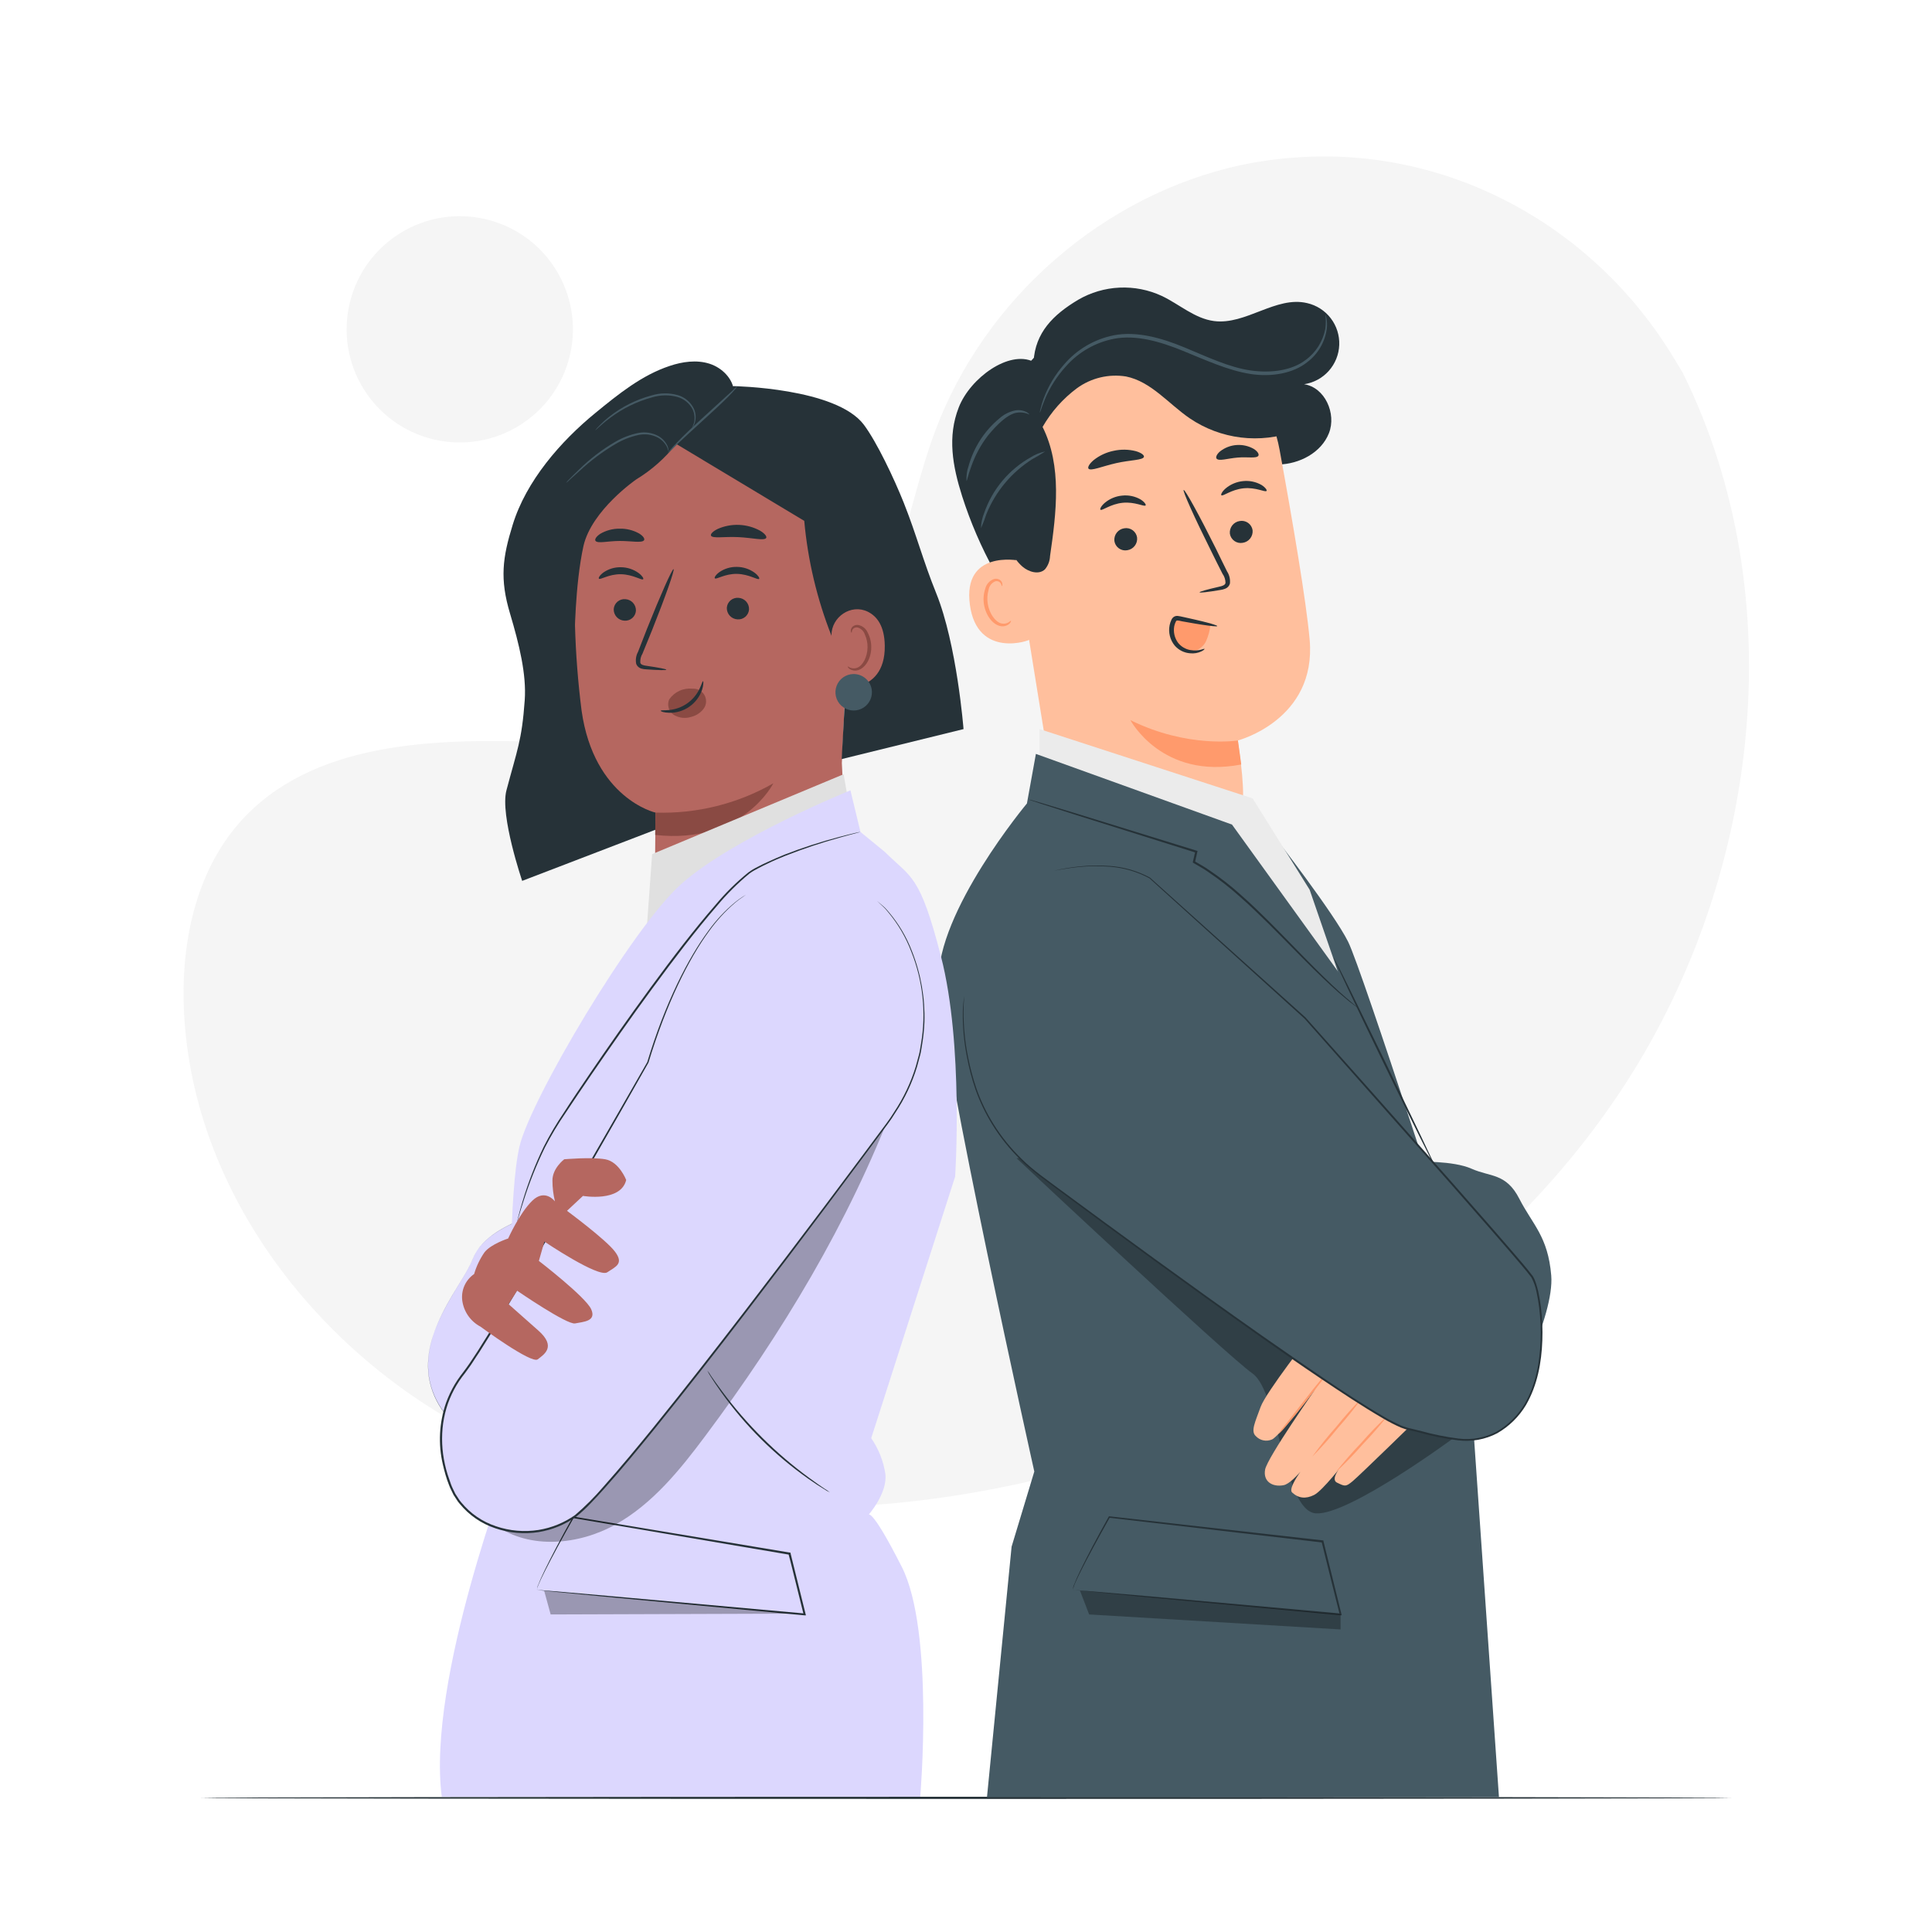 <svg width="500" height="500" viewBox="0 0 500 500" fill="none" xmlns="http://www.w3.org/2000/svg">
<path d="M435.46 96.4L433.03 92.4C412.51 58.59 375.42 38.21 336.31 40.69C331.268 40.991 326.255 41.659 321.31 42.69C285.75 50.3 254.81 77.19 241.99 111.63C234.45 131.88 232.34 155.2 217.99 171.28C199.43 192.24 167.81 192.9 140 192C112.19 191.1 80.55 191.87 62 212.88C50.39 226.03 46.7 244.74 47.64 262.35C50.11 309 82.64 350.7 123.95 371.43C165.26 392.16 214 394 259.2 384.93C322.57 372.15 382.83 337.07 419.05 282.93C455.27 228.79 464.45 154.88 435.46 96.4Z" fill="#F5F5F5"/>
<path d="M147.466 92.04C151.227 76.313 141.527 60.514 125.799 56.753C110.072 52.992 94.273 62.692 90.512 78.42C86.751 94.147 96.451 109.946 112.179 113.707C127.906 117.468 143.705 107.768 147.466 92.04Z" fill="#F5F5F5"/>
<path d="M448.06 465.3C448.06 465.45 359.38 465.56 250.06 465.56C140.74 465.56 51.99 465.45 51.99 465.3C51.99 465.15 140.6 465 250 465C359.4 465 448.06 465.16 448.06 465.3Z" fill="#263238"/>
<path d="M267.49 93.59C267.92 86.08 272.54 81.46 279.02 77.59C282.283 75.691 285.956 74.609 289.727 74.435C293.499 74.261 297.256 75 300.68 76.59C305.23 78.75 309.21 82.45 314.2 83.09C322.42 84.15 330.2 76.53 338.27 78.44C340.702 78.99 342.866 80.373 344.386 82.349C345.907 84.326 346.688 86.772 346.596 89.264C346.503 91.756 345.542 94.137 343.879 95.995C342.217 97.854 339.956 99.072 337.49 99.44C342.87 100.23 345.92 107.03 343.93 112.1C341.94 117.17 336.29 120.1 330.85 120.22C325.41 120.34 320.18 118.11 315.48 115.38C310.78 112.65 306.38 109.38 301.48 107.02C296.58 104.66 290.93 103.3 285.67 104.7C278.56 106.59 273.51 113.31 271.67 120.44C269.83 127.57 270.61 135.1 271.72 142.38C272.83 149.66 274.23 157 273.53 164.38C273.555 164.811 273.478 165.241 273.304 165.636C273.13 166.03 272.865 166.378 272.53 166.65C271.44 167.25 270.19 166.22 269.38 165.26C260.24 154.433 253.316 141.916 249 128.42C246.52 120.61 245.15 113.02 248.13 105.42C251.11 97.82 261.13 90.52 267.48 93.62" fill="#263238"/>
<path d="M260.56 129.91L272.56 204.15C274.81 218.01 283.82 231.4 305.56 226.85C324.13 221.48 322.75 208.12 320.33 191.64C320.33 191.64 340.77 186.32 338.94 165.54C338.05 155.54 334.55 134.96 331.16 116.42C329.402 106.815 324.093 98.225 316.288 92.358C308.483 86.491 298.755 83.779 289.04 84.76L287.04 84.96C265.61 88.39 256.54 108.54 260.56 129.91Z" fill="#FFBF9D"/>
<path d="M320.38 191.64C320.38 191.64 307.38 193.72 292.55 186.37C292.55 186.37 300.7 201.81 321.23 197.85L320.38 191.64Z" fill="#FF9A6C"/>
<path d="M324.17 137.21C324.247 137.98 324.024 138.75 323.547 139.36C323.07 139.969 322.376 140.37 321.61 140.48C321.236 140.549 320.853 140.542 320.482 140.46C320.111 140.377 319.761 140.222 319.451 140.002C319.142 139.782 318.879 139.502 318.68 139.178C318.48 138.855 318.348 138.495 318.29 138.12C318.21 137.35 318.43 136.578 318.905 135.967C319.38 135.356 320.074 134.952 320.84 134.84C321.215 134.771 321.6 134.779 321.972 134.861C322.344 134.944 322.695 135.101 323.006 135.321C323.316 135.542 323.579 135.823 323.779 136.148C323.979 136.472 324.112 136.833 324.17 137.21Z" fill="#263238"/>
<path d="M327.78 127.05C327.45 127.47 325.03 126.05 321.84 126.37C318.65 126.69 316.48 128.53 316.09 128.17C315.91 128.02 316.21 127.28 317.15 126.44C318.436 125.345 320.028 124.671 321.71 124.51C323.365 124.334 325.034 124.684 326.48 125.51C327.54 126.19 327.94 126.86 327.78 127.05Z" fill="#263238"/>
<path d="M294.28 139.12C294.36 139.89 294.14 140.662 293.665 141.273C293.189 141.884 292.496 142.288 291.73 142.4C291.353 142.468 290.966 142.46 290.592 142.376C290.218 142.291 289.866 142.132 289.555 141.908C289.244 141.684 288.981 141.399 288.783 141.072C288.585 140.744 288.454 140.379 288.4 140C288.32 139.228 288.542 138.456 289.019 137.844C289.496 137.233 290.192 136.83 290.96 136.72C291.336 136.653 291.722 136.663 292.095 136.748C292.467 136.833 292.819 136.992 293.129 137.216C293.438 137.44 293.7 137.724 293.898 138.051C294.095 138.378 294.225 138.742 294.28 139.12Z" fill="#263238"/>
<path d="M296.48 130.8C296.15 131.22 293.74 129.8 290.55 130.12C287.36 130.44 285.18 132.28 284.8 131.92C284.61 131.76 284.91 131.03 285.86 130.18C287.145 129.084 288.738 128.413 290.42 128.26C292.076 128.081 293.746 128.431 295.19 129.26C296.24 129.94 296.64 130.61 296.48 130.8Z" fill="#263238"/>
<path d="M310.44 153.29C310.44 153.11 312.35 152.57 315.52 151.84C316.33 151.67 317.08 151.43 317.16 150.84C317.151 149.992 316.878 149.167 316.38 148.48C315.413 146.593 314.413 144.593 313.38 142.48C309.14 133.99 305.99 126.97 306.33 126.8C306.67 126.63 310.39 133.38 314.62 141.88C315.62 143.97 316.62 145.97 317.56 147.88C318.167 148.815 318.429 149.933 318.3 151.04C318.214 151.34 318.059 151.616 317.847 151.845C317.635 152.074 317.372 152.25 317.08 152.36C316.643 152.531 316.186 152.645 315.72 152.7C312.47 153.25 310.47 153.47 310.44 153.29Z" fill="#263238"/>
<path d="M296.05 118.22C295.82 119.11 292.59 119.02 288.9 119.85C285.21 120.68 282.28 122 281.7 121.28C281.44 120.93 281.89 120.06 283.02 119.09C284.536 117.881 286.319 117.051 288.22 116.67C290.11 116.249 292.074 116.28 293.95 116.76C295.38 117.18 296.14 117.79 296.05 118.22Z" fill="#263238"/>
<path d="M325.67 117.94C325.19 118.72 322.91 118.19 320.27 118.42C317.63 118.65 315.44 119.42 314.85 118.69C314.58 118.34 314.85 117.58 315.77 116.8C317.001 115.846 318.488 115.278 320.042 115.17C321.597 115.061 323.148 115.416 324.5 116.19C325.5 116.84 325.89 117.56 325.67 117.94Z" fill="#263238"/>
<path d="M263.8 145.11C263.43 144.99 249.12 142.32 251 156.47C252.88 170.62 266.69 165.81 266.66 165.4C266.63 164.99 263.8 145.11 263.8 145.11Z" fill="#FFBF9D"/>
<path d="M261.63 160.62C261.56 160.62 261.4 160.82 261.01 161.07C260.46 161.398 259.803 161.499 259.18 161.35C257.61 161 256.03 158.79 255.63 156.25C255.432 155.042 255.507 153.805 255.85 152.63C255.921 152.171 256.105 151.736 256.384 151.365C256.663 150.993 257.029 150.696 257.45 150.5C257.725 150.382 258.034 150.368 258.319 150.46C258.603 150.552 258.845 150.744 259 151C259.25 151.37 259.19 151.66 259.27 151.68C259.35 151.7 259.54 151.4 259.35 150.83C259.227 150.491 258.99 150.204 258.68 150.02C258.252 149.777 257.745 149.712 257.27 149.84C256.705 150.032 256.198 150.365 255.797 150.808C255.396 151.251 255.115 151.788 254.98 152.37C254.544 153.677 254.43 155.07 254.65 156.43C255.12 159.27 256.94 161.74 259.06 162.06C259.455 162.12 259.858 162.091 260.241 161.975C260.623 161.859 260.975 161.659 261.27 161.39C261.65 161 261.68 160.63 261.63 160.62Z" fill="#FF9A6C"/>
<path d="M329.52 97.06C327.26 93.17 323.64 90.24 319.79 87.9C311.483 82.734 301.758 80.32 292 81C282.215 81.763 273.109 86.294 266.6 93.64C261.626 99.671 258.528 107.028 257.69 114.8C256.885 122.535 257.626 130.354 259.87 137.8C260.8 141.08 262.06 144.45 264.65 146.67C266.27 148.05 268.88 148.81 270.43 147.35C271.239 146.382 271.704 145.171 271.75 143.91C273.38 132.68 274.89 120.64 269.82 110.49C272.061 106.585 275.08 103.181 278.69 100.49C280.503 99.165 282.561 98.213 284.744 97.687C286.927 97.162 289.193 97.075 291.41 97.43C297.93 98.75 302.41 104.51 307.93 108.28C311.88 110.953 316.41 112.648 321.144 113.225C325.879 113.802 330.683 113.245 335.16 111.6L329.52 97.06Z" fill="#263238"/>
<path d="M313.24 161.91C313.079 163.255 312.722 164.569 312.18 165.81C311.909 166.43 311.508 166.985 311.005 167.437C310.501 167.889 309.906 168.228 309.26 168.43C308.555 168.583 307.822 168.555 307.131 168.346C306.44 168.138 305.813 167.757 305.31 167.24C304.305 166.191 303.661 164.85 303.47 163.41C303.26 162.12 303.53 160.48 304.76 160.07C305.288 159.935 305.842 159.935 306.37 160.07L313.59 161.37" fill="#FF9A6C"/>
<path d="M311.73 167.94C311.66 167.74 310.32 168.63 308.09 168.24C306.832 168.031 305.696 167.365 304.9 166.37C304.441 165.755 304.116 165.052 303.944 164.305C303.772 163.558 303.757 162.783 303.9 162.03C303.978 161.645 304.106 161.272 304.28 160.92C304.48 160.59 304.44 160.61 304.73 160.59C305.02 160.57 305.5 160.72 305.88 160.79L307.07 161C308.61 161.28 310.01 161.51 311.18 161.69C313.53 162.05 315 162.19 315.03 162.03C315.06 161.87 313.66 161.43 311.35 160.85C310.2 160.57 308.82 160.24 307.29 159.91L306.11 159.65C305.675 159.543 305.234 159.46 304.79 159.4C304.439 159.366 304.087 159.451 303.79 159.64C303.526 159.825 303.315 160.077 303.18 160.37C302.961 160.821 302.799 161.298 302.7 161.79C302.513 162.712 302.533 163.664 302.76 164.578C302.986 165.491 303.413 166.342 304.01 167.07C304.511 167.651 305.123 168.127 305.81 168.47C306.496 168.814 307.244 169.017 308.01 169.07C309.003 169.179 310.007 169.009 310.91 168.58C311.51 168.29 311.77 168 311.73 167.94Z" fill="#263238"/>
<path d="M343 81.37C343.134 81.67 343.228 81.986 343.28 82.31C343.453 83.227 343.483 84.164 343.37 85.09C343.137 86.807 342.563 88.461 341.682 89.953C340.801 91.445 339.631 92.747 338.24 93.78C334.76 96.55 329.24 97.66 323.59 96.78C317.94 95.9 312.1 93.23 306.1 90.78C300.1 88.33 294 86.63 288.43 87.65C283.54 88.579 279.101 91.117 275.82 94.86C273.559 97.349 271.737 100.202 270.43 103.3C269.52 105.51 269.21 106.8 269.11 106.78C269.132 106.441 269.192 106.105 269.29 105.78C269.508 104.883 269.775 103.998 270.09 103.13C271.295 99.922 273.071 96.957 275.33 94.38C278.66 90.45 283.226 87.767 288.28 86.77C294.05 85.66 300.43 87.38 306.46 89.88C312.49 92.38 318.16 95.1 323.72 95.88C329.28 96.66 334.5 95.75 337.86 93.19C340.552 91.234 342.391 88.321 343 85.05C343.156 83.828 343.156 82.592 343 81.37Z" fill="#455A64"/>
<path d="M250.13 124.47C250.052 123.143 250.239 121.814 250.68 120.56C252.024 115.735 254.817 111.438 258.68 108.25C259.788 107.272 261.121 106.585 262.56 106.25C263.57 106.033 264.624 106.152 265.56 106.59C266.19 106.91 266.43 107.24 266.39 107.28C265.254 106.734 263.965 106.597 262.74 106.89C260.52 107.46 258.02 109.89 255.74 112.65C253.838 115.104 252.351 117.854 251.34 120.79C250.51 123 250.28 124.49 250.13 124.47Z" fill="#455A64"/>
<path d="M253.88 136.71C253.907 135.375 254.178 134.057 254.68 132.82C256.796 126.659 261.112 121.495 266.8 118.32C267.93 117.607 269.18 117.105 270.49 116.84C269.407 117.562 268.289 118.23 267.14 118.84C261.812 122.216 257.67 127.169 255.29 133.01C254.884 134.267 254.414 135.502 253.88 136.71Z" fill="#455A64"/>
<path d="M330.08 216.82C330.08 216.82 345.25 236.39 348.9 243.74C352.55 251.09 378.71 332.3 378.71 332.3L367.36 337.07L330.08 216.82Z" fill="#455A64"/>
<path d="M269.05 198.5V188.69L324.17 206.62L338.93 230.25L350.31 263.26L318.41 215.31L269.05 198.5Z" fill="#EBEBEB"/>
<path d="M265.77 207.93C265.77 207.93 242.39 235.93 242.89 254.09C243.39 272 267.68 380.83 267.68 380.83L261.8 400.28L255.43 465.1H387.93L378.71 332.3C377.24 332.22 349.71 256.19 349.71 256.19L318.84 213.4L268.09 195.11L265.77 207.93Z" fill="#455A64"/>
<path d="M366.74 300.67C366.74 300.67 376.01 300.31 380.85 302.47C385.69 304.63 389.78 303.55 393.2 310.24C396.62 316.93 400.62 319.96 401.46 330.11C402.3 340.26 391.34 363.78 384.1 367.11C376.86 370.44 366.74 300.67 366.74 300.67Z" fill="#455A64"/>
<g opacity="0.3">
<path d="M263.09 299.75C263.09 299.75 317.26 350.6 324.15 355.46C331.04 360.32 332.06 391.07 340.55 391.66C349.04 392.25 376.55 371.9 376.55 371.9L295.06 295.13L263.09 299.75Z" fill="black"/>
</g>
<path d="M339.37 345.28C339.37 345.28 327.59 360.35 326.24 364.13C324.89 367.91 323.58 370.42 325.02 371.68C325.537 372.23 326.21 372.608 326.948 372.764C327.687 372.919 328.455 372.845 329.15 372.55C331.07 371.81 340.54 359.32 340.54 359.32C340.54 359.32 327.98 377.23 327.41 380.32C326.84 383.41 329.3 384.91 332.18 384.37C335.06 383.83 340.54 375.74 340.54 375.74C340.54 375.74 332.77 384.74 334.41 386.26C336.05 387.78 337.94 387.97 340.1 386.89C342.26 385.81 347.74 378.71 347.74 378.71C347.74 378.71 343.96 382.71 346.03 383.71C348.1 384.71 348.28 384.81 350.08 383.32C351.88 381.83 367.76 366.32 367.76 366.32L357.76 359.46L339.37 345.28Z" fill="#FFBF9D"/>
<path d="M344.2 354.49C343.65 355.374 343.034 356.216 342.36 357.01L337.76 363.01C335.96 365.34 334.27 367.41 332.99 368.87C332.346 369.692 331.623 370.45 330.83 371.13C331.393 370.251 332.021 369.415 332.71 368.63L337.35 362.69C339.15 360.36 340.82 358.27 342.07 356.79C342.705 355.957 343.418 355.187 344.2 354.49Z" fill="#FF9A6C"/>
<path d="M352.55 361.71C350.591 364.422 348.495 367.032 346.27 369.53C344.172 372.135 341.942 374.632 339.59 377.01C341.545 374.295 343.641 371.685 345.87 369.19C347.968 366.585 350.198 364.088 352.55 361.71Z" fill="#FF9A6C"/>
<path d="M359.24 366.24C357.179 368.875 354.982 371.402 352.66 373.81C350.455 376.338 348.118 378.748 345.66 381.03C347.724 378.397 349.92 375.87 352.24 373.46C354.442 370.929 356.778 368.519 359.24 366.24Z" fill="#FF9A6C"/>
<path d="M272.94 225.34C280.55 223.73 290.21 223.06 297.57 227.23L337.76 263.49C337.76 263.49 394.41 327.04 396.63 330.58C398.85 334.12 401.84 355.04 393.26 365.7C384.68 376.36 375 372.26 364 369.75C355.29 367.75 294.38 323 269.34 304.41C260.639 298.004 254.364 288.839 251.54 278.41C249.63 271.701 248.952 264.701 249.54 257.75" fill="#455A64"/>
<path d="M249.55 257.8C249.55 257.8 249.55 258.16 249.48 258.85C249.41 259.54 249.38 260.56 249.36 261.91C249.36 265.843 249.755 269.766 250.54 273.62C251.083 276.404 251.818 279.147 252.74 281.83C253.867 285.014 255.339 288.066 257.13 290.93C259.182 294.212 261.623 297.234 264.4 299.93C267.31 302.85 270.93 305.31 274.6 308.05C289.36 318.92 306.95 331.83 326.76 345.78C331.76 349.26 336.82 352.78 342.07 356.34C347.32 359.9 352.72 363.48 358.41 366.78C359.831 367.601 361.297 368.342 362.8 369C363.558 369.313 364.345 369.551 365.15 369.71L367.59 370.3C370.832 371.212 374.138 371.881 377.48 372.3C380.856 372.719 384.279 372.094 387.29 370.51C390.28 368.793 392.779 366.338 394.55 363.38C397.44 358.38 398.5 352.58 398.69 346.95C398.802 344.135 398.689 341.316 398.35 338.52C398.18 337.14 397.95 335.76 397.66 334.41C397.41 333.071 396.955 331.779 396.31 330.58C394.67 328.42 392.81 326.34 391.06 324.26L385.74 318.12L375.29 306.2L337.61 263.62L297.47 227.3C294.29 225.584 290.783 224.562 287.18 224.3C284.556 224.087 281.919 224.11 279.3 224.37C277.19 224.58 275.59 224.85 274.52 225.03L273.32 225.25C273.05 225.3 272.91 225.31 272.91 225.31C272.91 225.31 273.45 225.18 274.51 224.96C275.57 224.74 277.17 224.47 279.29 224.24C281.917 223.956 284.565 223.913 287.2 224.11C290.84 224.363 294.384 225.386 297.6 227.11L337.85 263.3C349.13 275.93 361.85 290.25 375.6 305.82L386.06 317.74L391.38 323.88C393.16 325.97 394.97 328 396.68 330.25C396.879 330.567 397.05 330.902 397.19 331.25C397.33 331.58 397.43 331.91 397.55 332.25C397.78 332.92 397.93 333.6 398.1 334.25C398.4 335.62 398.63 337.01 398.8 338.41C399.142 341.233 399.259 344.079 399.15 346.92C398.95 352.6 397.89 358.48 394.93 363.6C393.117 366.64 390.551 369.161 387.48 370.92C384.378 372.545 380.855 373.187 377.38 372.76C374.001 372.348 370.658 371.679 367.38 370.76L364.94 370.17C364.112 370.003 363.302 369.759 362.52 369.44C360.994 368.766 359.508 368.005 358.07 367.16C352.35 363.84 346.97 360.23 341.71 356.7C336.45 353.17 331.35 349.6 326.4 346.11C306.59 332.11 289.02 319.2 274.29 308.29C270.64 305.54 267.01 303.06 264.08 300.11C261.29 297.379 258.842 294.32 256.79 291C255.006 288.114 253.54 285.043 252.42 281.84C251.504 279.141 250.779 276.381 250.25 273.58C249.483 269.711 249.121 265.774 249.17 261.83C249.214 260.48 249.341 259.134 249.55 257.8Z" fill="#263238"/>
<path d="M351.45 260.85L351.22 260.71L350.58 260.23C350.04 259.8 349.18 259.23 348.18 258.34C346.11 256.66 343.28 254.05 339.89 250.72C336.5 247.39 332.58 243.3 328.12 238.88C325.88 236.69 323.53 234.38 320.96 232.14C318.35 229.783 315.576 227.615 312.66 225.65C311.44 224.77 310.12 224.1 308.89 223.35L308.71 223.24V223.06C308.92 222.15 309.13 221.25 309.33 220.37L309.5 220.67L278.76 211L269.65 208.08L267.21 207.27L266.57 207.05L266.36 206.96C266.36 206.96 266.44 206.96 266.59 206.96L267.23 207.14L269.71 207.86L278.87 210.64L309.7 220.16L309.92 220.23L309.87 220.46C309.67 221.34 309.47 222.24 309.26 223.15L309.13 222.87C310.38 223.63 311.72 224.31 312.94 225.19C315.878 227.164 318.669 229.35 321.29 231.73C323.87 233.99 326.22 236.31 328.46 238.52C332.9 242.97 336.79 247.07 340.15 250.43C343.51 253.79 346.29 256.43 348.31 258.16C349.31 259.06 350.12 259.67 350.65 260.16L351.26 260.67C351.329 260.723 351.393 260.784 351.45 260.85Z" fill="#263238"/>
<path d="M371.34 301.79C370.917 301.133 370.539 300.448 370.21 299.74L367.32 294C364.9 289.13 361.6 282.4 357.98 274.94C354.36 267.48 351.12 260.71 348.8 255.8C347.68 253.38 346.75 251.41 346.08 249.97C345.79 249.32 345.55 248.79 345.37 248.37C345.273 248.19 345.199 247.998 345.15 247.8C345.276 247.963 345.38 248.141 345.46 248.33C345.67 248.73 345.94 249.25 346.26 249.88C346.97 251.3 347.95 253.25 349.13 255.64C351.55 260.57 354.83 267.29 358.45 274.71L367.65 293.84L370.4 299.65C370.749 300.347 371.063 301.061 371.34 301.79Z" fill="#263238"/>
<path d="M277.71 411.49H278.07L279.07 411.56L283.07 411.88L297.69 413.14L347 417.57L346.72 417.88L343.51 405C343.01 403 342.51 401 342.03 399L342.26 399.2L287.06 392.79L287.23 392.7C283.99 398.45 281.49 403.08 279.86 406.31C279.05 407.92 278.46 409.18 278.1 410.05C277.963 410.375 277.849 410.709 277.76 411.05C277.725 411.163 277.708 411.281 277.71 411.4C277.676 410.918 277.78 410.435 278.01 410.01C278.34 409.12 278.91 407.84 279.7 406.21C281.28 402.96 283.7 398.3 286.93 392.52L286.99 392.42H287.1L342.32 398.65H342.5V398.83L343.98 404.83C345.06 409.23 346.13 413.54 347.15 417.67L347.24 418.02H346.88L297.47 413.4L282.9 411.99L279 411.59L278 411.48C277.904 411.497 277.807 411.501 277.71 411.49Z" fill="#263238"/>
<g opacity="0.3">
<path d="M279.5 411.66L281.87 417.82L346.94 421.7V417.82L279.5 411.66Z" fill="black"/>
</g>
<path d="M190 101.56C189.8 98.08 186.91 95.17 183.59 94.12C180.27 93.07 176.59 93.6 173.32 94.7C166.11 97.09 160.05 101.99 154.17 106.8C145.04 114.25 136.17 124.49 132.69 135.8C130.06 144.28 129.3 149.8 132 158.8C134.38 166.8 136.27 174.51 135.8 181.19C135.05 191.74 133.8 194.19 131.06 204.57C129.37 211.04 135.14 227.97 135.14 227.97L171.63 213.97C184.63 207.85 212.69 196.43 212.69 196.43L190 101.56Z" fill="#263238"/>
<path d="M169.51 225.29C169.57 216.41 169.66 210.23 169.65 210.29C169.64 210.35 153.72 206.61 150.51 183.89C148.643 169.18 148.234 154.321 149.29 139.53C150.38 125.95 159.68 109.42 173.2 111.08L215.32 122.5C219.43 123.01 220.8 126.5 220.65 130.65L220.96 132.59L217.87 197.47L219.2 225.06C218.66 237.39 206.47 248.6 194.14 249.16C190.93 249.312 187.722 248.805 184.715 247.669C181.709 246.533 178.967 244.793 176.659 242.556C174.351 240.319 172.525 237.633 171.296 234.663C170.066 231.694 169.459 228.504 169.51 225.29Z" fill="#B56760"/>
<path d="M158.83 157.63C158.805 158.39 159.079 159.13 159.593 159.691C160.107 160.251 160.821 160.589 161.58 160.63C161.946 160.66 162.315 160.617 162.664 160.504C163.014 160.391 163.337 160.209 163.616 159.971C163.895 159.732 164.124 159.44 164.289 159.112C164.455 158.784 164.554 158.426 164.58 158.06C164.605 157.3 164.331 156.56 163.817 155.999C163.303 155.439 162.59 155.101 161.83 155.06C161.464 155.03 161.096 155.073 160.746 155.186C160.397 155.299 160.073 155.48 159.794 155.719C159.515 155.958 159.286 156.25 159.121 156.578C158.956 156.906 158.857 157.264 158.83 157.63Z" fill="#263238"/>
<path d="M155 149.76C155.35 150.14 157.58 148.55 160.71 148.61C163.84 148.67 166.1 150.28 166.45 149.9C166.62 149.73 166.26 149.04 165.27 148.3C163.936 147.336 162.335 146.812 160.69 146.8C159.062 146.761 157.464 147.245 156.13 148.18C155.17 148.9 154.83 149.58 155 149.76Z" fill="#263238"/>
<path d="M188.1 157.29C188.076 158.05 188.35 158.79 188.864 159.351C189.378 159.911 190.091 160.249 190.85 160.29C191.216 160.32 191.585 160.277 191.934 160.164C192.284 160.051 192.607 159.869 192.886 159.631C193.165 159.392 193.394 159.1 193.559 158.772C193.725 158.444 193.824 158.086 193.85 157.72C193.88 156.96 193.609 156.219 193.096 155.657C192.583 155.096 191.87 154.759 191.11 154.72C190.743 154.687 190.373 154.728 190.022 154.84C189.671 154.952 189.345 155.133 189.065 155.372C188.785 155.612 188.555 155.905 188.389 156.234C188.224 156.563 188.125 156.922 188.1 157.29Z" fill="#263238"/>
<path d="M185 149.67C185.36 150.05 187.59 148.46 190.72 148.52C193.85 148.58 196.11 150.19 196.46 149.81C196.63 149.64 196.27 148.95 195.28 148.21C193.946 147.246 192.345 146.722 190.7 146.71C189.072 146.676 187.476 147.159 186.14 148.09C185.17 148.81 184.83 149.49 185 149.67Z" fill="#263238"/>
<path d="M172.45 173.32C172.45 173.15 170.53 172.78 167.38 172.32C166.59 172.22 165.83 172.05 165.71 171.5C165.653 170.677 165.852 169.856 166.28 169.15L168.75 163.1C172.18 154.5 174.67 147.42 174.32 147.29C173.97 147.16 170.92 154.02 167.49 162.62C166.66 164.74 165.87 166.76 165.12 168.7C164.599 169.651 164.432 170.757 164.65 171.82C164.759 172.105 164.932 172.362 165.156 172.57C165.38 172.778 165.648 172.932 165.94 173.02C166.383 173.145 166.84 173.216 167.3 173.23C170.47 173.45 172.43 173.5 172.45 173.32Z" fill="#263238"/>
<path d="M169.65 210.3C180.319 210.643 190.874 208.019 200.14 202.72C200.14 202.72 192.21 218.59 169.56 216.08L169.65 210.3Z" fill="#8A4A43"/>
<path d="M184 138.61C184.37 139.44 187.45 138.82 191.15 139.01C194.85 139.2 197.87 140.01 198.3 139.2C198.49 138.82 197.92 138.06 196.67 137.32C195.008 136.424 193.164 135.918 191.277 135.84C189.39 135.762 187.51 136.114 185.78 136.87C184.47 137.5 183.84 138.21 184 138.61Z" fill="#263238"/>
<path d="M154.13 140C154.77 140.72 157.33 140 160.39 140C163.45 140 166.05 140.57 166.66 139.84C166.93 139.48 166.53 138.76 165.41 138.07C163.86 137.204 162.105 136.773 160.33 136.82C158.573 136.807 156.845 137.27 155.33 138.16C154.22 138.91 153.85 139.64 154.13 140Z" fill="#263238"/>
<path d="M173.19 181C173.857 180.035 174.772 179.269 175.839 178.781C176.906 178.293 178.084 178.103 179.25 178.23H179.47C180.104 178.229 180.724 178.413 181.255 178.76C181.786 179.106 182.204 179.6 182.459 180.18C182.714 180.761 182.793 181.403 182.689 182.028C182.584 182.653 182.3 183.234 181.87 183.7C181.086 184.608 180.037 185.248 178.87 185.53C178.135 185.767 177.359 185.845 176.591 185.759C175.824 185.673 175.084 185.424 174.42 185.03C173.768 184.615 173.286 183.981 173.061 183.242C172.835 182.503 172.881 181.708 173.19 181Z" fill="#8A4A43"/>
<path d="M181.94 176.29C181.79 176.29 181.6 177.08 181.02 178.29C180.295 179.803 179.19 181.102 177.812 182.059C176.434 183.016 174.831 183.599 173.16 183.75C171.87 183.89 171.04 183.75 171.01 183.94C170.98 184.13 171.78 184.42 173.19 184.47C175.048 184.509 176.871 183.958 178.397 182.896C179.922 181.834 181.072 180.316 181.68 178.56C182.13 177.19 182.06 176.3 181.94 176.29Z" fill="#263238"/>
<path d="M148.71 165.71L144.02 146.71C139.8 140.89 143.09 131.39 146.08 124.86C149.07 118.33 154.77 113.32 161.08 109.94C167.39 106.56 174.43 104.65 181.41 102.94C178.528 111.757 172.586 119.252 164.66 124.07C164.66 124.07 153.13 132 151 141.3C148.76 151.49 148.71 165.71 148.71 165.71Z" fill="#263238"/>
<path d="M175.07 114.93L208.14 134.8C209.061 144.999 211.435 155.013 215.19 164.54C221.29 159.32 225.06 169.38 226.89 161.65C226.99 161.24 225.21 177.86 218.82 178.38L217.82 196.45L249.36 188.69C249.36 188.69 247.66 166.79 242.28 153.5C238.93 145.24 237.16 138.31 233.86 130.03C231.35 123.76 226.91 114.39 223.57 109.93C216.41 100.36 189.88 99.93 189.88 99.93C178.19 102.69 186.06 101.38 176.21 108.27L172.85 117.27" fill="#263238"/>
<path d="M215.18 164.41C215.18 159.64 220.27 156.17 224.61 158.32C226.99 159.51 228.91 162.04 228.98 167.11C229.16 180.63 215.3 178.04 215.27 177.65C215.24 177.26 215.21 170 215.18 164.41Z" fill="#B56760"/>
<path d="M219.4 172.47C219.46 172.47 219.65 172.63 220.05 172.81C220.629 173.034 221.271 173.034 221.85 172.81C223.3 172.26 224.49 169.98 224.52 167.54C224.539 166.381 224.296 165.232 223.81 164.18C223.669 163.759 223.43 163.377 223.112 163.068C222.793 162.758 222.405 162.529 221.98 162.4C221.704 162.331 221.412 162.36 221.155 162.483C220.898 162.605 220.691 162.812 220.57 163.07C220.39 163.45 220.48 163.71 220.41 163.74C220.34 163.77 220.11 163.52 220.21 162.96C220.287 162.622 220.473 162.32 220.74 162.1C221.117 161.813 221.59 161.684 222.06 161.74C222.624 161.838 223.154 162.078 223.599 162.439C224.043 162.8 224.388 163.268 224.6 163.8C225.2 164.958 225.502 166.246 225.48 167.55C225.48 170.28 224.05 172.85 222.06 173.44C221.692 173.551 221.303 173.579 220.923 173.522C220.543 173.465 220.18 173.324 219.86 173.11C219.43 172.8 219.36 172.5 219.4 172.47Z" fill="#8A4A43"/>
<path d="M190.84 99.9C190.687 100.194 190.495 100.466 190.27 100.71C189.86 101.2 189.27 101.88 188.43 102.71C186.83 104.32 184.52 106.45 181.96 108.78C179.4 111.11 177.1 113.23 175.46 114.78C174.616 115.664 173.728 116.505 172.8 117.3C172.958 117.01 173.157 116.744 173.39 116.51C173.8 116.02 174.39 115.34 175.2 114.51C176.78 112.86 179.05 110.69 181.61 108.36L188.18 102.36C189.86 100.9 190.78 99.85 190.84 99.9Z" fill="#455A64"/>
<path d="M154.05 111.35C154.309 110.988 154.603 110.653 154.93 110.35C155.786 109.449 156.705 108.61 157.68 107.84C160.912 105.283 164.631 103.412 168.61 102.34C170.811 101.661 173.162 101.63 175.38 102.25C176.293 102.511 177.14 102.962 177.865 103.574C178.591 104.186 179.179 104.945 179.59 105.8C180.112 106.974 180.18 108.299 179.78 109.52C179.673 109.848 179.518 110.158 179.32 110.44C179.18 110.627 179.1 110.717 179.08 110.71C179.275 110.304 179.446 109.887 179.59 109.46C179.886 108.286 179.766 107.045 179.25 105.95C178.845 105.161 178.281 104.466 177.592 103.908C176.903 103.35 176.106 102.942 175.25 102.71C173.114 102.145 170.862 102.19 168.75 102.84C164.839 103.904 161.164 105.699 157.92 108.13C155.42 110 154.12 111.42 154.05 111.35Z" fill="#455A64"/>
<path d="M146.49 125C146.736 124.633 147.024 124.298 147.35 124C147.93 123.4 148.79 122.54 149.87 121.51C152.659 118.764 155.776 116.373 159.15 114.39C161.008 113.289 163.036 112.502 165.15 112.06C166.931 111.698 168.782 111.974 170.38 112.84C171.441 113.441 172.283 114.366 172.78 115.48C172.903 115.802 172.987 116.138 173.03 116.48C173.045 116.593 173.045 116.707 173.03 116.82C172.97 116.82 172.93 116.36 172.58 115.61C172.042 114.589 171.209 113.752 170.19 113.21C168.646 112.43 166.879 112.207 165.19 112.58C163.122 113.035 161.14 113.819 159.32 114.9C155.985 116.868 152.874 119.191 150.04 121.83L147.41 124.19C147.128 124.487 146.82 124.758 146.49 125Z" fill="#455A64"/>
<path d="M225.65 179C225.681 179.933 225.435 180.854 224.943 181.647C224.45 182.44 223.734 183.069 222.884 183.455C222.035 183.841 221.089 183.966 220.169 183.815C219.248 183.664 218.392 183.243 217.71 182.606C217.028 181.969 216.55 181.144 216.337 180.235C216.124 179.326 216.185 178.375 216.513 177.501C216.84 176.627 217.419 175.87 218.177 175.325C218.935 174.78 219.837 174.472 220.77 174.44C221.39 174.419 222.008 174.52 222.589 174.737C223.17 174.955 223.702 175.285 224.155 175.708C224.608 176.132 224.974 176.641 225.23 177.205C225.487 177.77 225.629 178.38 225.65 179Z" fill="#455A64"/>
<path d="M139 314.05C137.87 314.8 125.4 317.82 122.38 325.76C119.36 333.7 103.32 349.82 114.93 365.56L139 352.21V314.05Z" fill="#DCD7FE"/>
<path d="M114.94 365.6C112.906 362.921 111.553 359.788 111 356.47C110.568 353.519 110.745 350.51 111.52 347.63C112.95 341.92 116.2 336.63 118.81 332.31C120.176 330.229 121.374 328.042 122.39 325.77C124.86 319.28 133.64 316.07 137.39 314.7C137.942 314.504 138.48 314.271 139 314V352.22L114.94 365.6ZM139 314.09C138.479 314.333 137.945 314.547 137.4 314.73C133.66 316.09 124.89 319.3 122.4 325.73C121.388 328.008 120.191 330.198 118.82 332.28C116.21 336.56 112.96 341.88 111.54 347.59C110.765 350.46 110.588 353.459 111.02 356.4C111.571 359.701 112.913 362.82 114.93 365.49L138.93 352.15L139 314.09Z" fill="#263238"/>
<path d="M166.8 248.28L168.77 221.05L218.33 200.37L220.09 210.53L186.33 227.71L166.8 248.28Z" fill="#E0E0E0"/>
<path d="M220.09 204.54C220.09 204.54 189.73 216.82 176.26 228.82C163.6 240.1 137.26 284.58 134.44 296.71C131.62 308.84 132.17 342.39 132.17 342.39C132.17 342.39 132.1 377.01 132.1 377.86C132.1 378.71 110.39 434.55 114.33 465H238.16C238.16 465 241.83 422.12 233.37 405.48C224.91 388.84 224.62 392.22 224.62 392.22C224.62 392.22 229.7 386.58 229.14 381.5C228.647 378.159 227.391 374.977 225.47 372.2L247.19 304.5C247.19 304.5 249.44 270.37 243.52 247.5C238 226.12 235.9 227.33 229 220.48C229.09 220.67 228.85 220.34 229 220.48L222.69 215.31L220.09 204.54Z" fill="#DCD7FE"/>
<path d="M139 411.49C138.62 410.03 148.38 392.7 148.38 392.7L204.38 402.1L208.27 417.82L139 411.49Z" fill="#DCD7FE"/>
<path d="M139 411.49H139.37L140.37 411.56L144.37 411.88L159 413.16L208.27 417.57L207.99 417.88C207.05 414.07 206.06 410.07 205.05 406.01C204.73 404.71 204.41 403.41 204.05 402.16L204.26 402.35L148.31 392.87L148.49 392.78C145.25 398.52 142.76 403.16 141.13 406.38C140.31 407.99 139.72 409.26 139.36 410.13C139.219 410.454 139.102 410.789 139.01 411.13C138.95 411.36 139.01 411.47 139.01 411.48C138.991 410.994 139.097 410.512 139.32 410.08C139.65 409.19 140.22 407.92 141.01 406.29C142.59 403.03 145.01 398.37 148.24 392.6L148.3 392.5H148.42L204.42 401.81H204.59V401.97L205.54 405.82C206.54 409.89 207.54 413.89 208.48 417.7L208.57 418.05H208.21L158.81 413.43L144.24 412.02L140.33 411.62L139.33 411.51C139.22 411.518 139.109 411.511 139 411.49Z" fill="#263238"/>
<g opacity="0.3">
<path d="M127 384.6L128.25 394.74C137.17 401.06 149.79 399.86 159.34 394.52C168.89 389.18 175.97 380.41 182.51 371.65C202.36 345.1 219.65 316.43 231.44 285.45C200.69 322.38 158.07 347.92 127 384.6Z" fill="black"/>
</g>
<path d="M227 233.19C237.39 241.46 246.45 267.34 230.36 289.71C230.36 289.71 160.06 385.09 148.42 392.71C136.78 400.33 121.11 395.84 116.63 384.65C112.15 373.46 113.94 362.71 120.21 355.1C126.48 347.49 167.68 274.94 167.68 274.94C167.68 274.94 177.07 241.32 193.08 231.56" fill="#DCD7FE"/>
<path d="M193.06 231.55L192.34 232.06C191.62 232.54 190.926 233.058 190.26 233.61C187.711 235.796 185.435 238.28 183.48 241.01C178.3 248.07 172.48 259.63 167.82 275.01C158.82 290.92 147.5 310.73 134.36 333.01C131.05 338.55 127.66 344.27 124 350.01C123 351.43 122.18 352.9 121.12 354.29C120.61 355 120.12 355.69 119.57 356.36C119.056 357.051 118.578 357.768 118.14 358.51C117.256 360.003 116.515 361.577 115.93 363.21C115.355 364.87 114.94 366.581 114.69 368.32C114.205 371.858 114.358 375.455 115.14 378.94C115.34 379.82 115.55 380.7 115.83 381.56C116.11 382.42 116.4 383.28 116.71 384.13C117.02 384.98 117.46 385.77 117.84 386.59L118.58 387.73C118.814 388.12 119.081 388.488 119.38 388.83C121.733 391.7 124.855 393.84 128.38 395C131.916 396.203 135.691 396.529 139.38 395.95C142.79 395.397 146.029 394.074 148.85 392.08C151.451 389.854 153.875 387.431 156.1 384.83C160.64 379.73 164.93 374.54 169.1 369.41C177.42 359.13 185.25 349.06 192.67 339.41C200.09 329.76 207.06 320.57 213.56 311.94L222.94 299.42L227.34 293.51C228.76 291.57 230.24 289.73 231.42 287.77C233.841 284.138 235.721 280.173 237 276C237.27 275 237.54 274 237.8 273.06C238.06 272.12 238.17 271.11 238.35 270.15C239.735 262.107 238.863 253.837 235.83 246.26C234.433 242.573 232.429 239.145 229.9 236.12C229.45 235.61 229.09 235.12 228.72 234.79L227.77 233.91C227.26 233.44 227.01 233.18 227.01 233.18C227.01 233.18 227.29 233.41 227.81 233.87L228.81 234.73C229.2 235.07 229.56 235.55 230.02 236.05C232.582 239.065 234.611 242.494 236.02 246.19C238.328 252.028 239.424 258.275 239.24 264.55C239.161 266.443 238.967 268.33 238.66 270.2C238.48 271.2 238.38 272.2 238.12 273.13C237.86 274.06 237.59 275.13 237.31 276.13C236.027 280.34 234.134 284.339 231.69 288C230.5 290 229.02 291.82 227.61 293.77L223.22 299.69C220.22 303.69 217.1 307.87 213.86 312.23C207.38 320.87 200.41 330.09 193.01 339.73C185.61 349.37 177.78 359.45 169.46 369.73C165.29 374.87 161.01 380.07 156.46 385.17C155.33 386.45 154.15 387.71 152.96 388.95C151.769 390.222 150.489 391.409 149.13 392.5C146.246 394.559 142.927 395.927 139.43 396.5C135.642 397.094 131.765 396.751 128.14 395.5C124.541 394.3 121.357 392.101 118.96 389.16C118.647 388.811 118.369 388.433 118.13 388.03L117.37 386.86C116.98 386.01 116.52 385.19 116.2 384.32C115.88 383.45 115.55 382.6 115.31 381.72C115.07 380.84 114.82 379.95 114.62 379.06C113.371 373.757 113.652 368.209 115.43 363.06C116.034 361.397 116.791 359.794 117.69 358.27C118.15 357.52 118.62 356.78 119.15 356.08C119.68 355.38 120.21 354.7 120.7 354.01C121.7 352.65 122.62 351.17 123.57 349.76C127.22 344.03 130.62 338.32 133.94 332.76C147.09 310.55 158.42 290.76 167.51 274.88C172.17 259.49 178.11 247.95 183.35 240.88C185.321 238.148 187.63 235.675 190.22 233.52C190.895 232.975 191.599 232.467 192.33 232C192.8 231.7 193.06 231.55 193.06 231.55Z" fill="#263238"/>
<path d="M162.06 305.38C162.06 305.38 160.25 300.65 156.63 300.02C153.01 299.39 146.02 300.02 146.02 300.02C146.02 300.02 142.94 302.34 142.97 305.52C142.971 307.339 143.19 309.152 143.62 310.92C143.62 310.92 141.09 307.51 137.76 310.74C134.43 313.97 131.51 320.52 131.51 320.52C131.51 320.52 127.08 321.94 125.39 324.09C124.199 325.811 123.291 327.712 122.7 329.72C121.6 330.477 120.731 331.525 120.191 332.747C119.651 333.969 119.46 335.316 119.64 336.64C119.84 338.047 120.37 339.387 121.187 340.549C122.003 341.712 123.084 342.665 124.34 343.33C124.34 343.33 137.55 353.06 139.16 351.8C140.77 350.54 144.08 348.56 139.33 344.35L131.6 337.5L133.84 334.04C133.84 334.04 146.77 342.93 148.84 342.5C150.91 342.07 154.44 342 152.99 338.81C151.54 335.62 139.46 326.32 139.46 326.32L140.89 321.32C140.89 321.32 154.89 330.78 157.16 329.27C159.43 327.76 161.49 327.05 159.16 323.93C156.83 320.81 146.74 313.36 146.74 313.36L150.87 309.5C150.87 309.5 160.64 311.21 162.06 305.38Z" fill="#B56760"/>
<path d="M222.65 215.31L222.3 215.41L221.3 215.69C220.4 215.92 219.07 216.27 217.36 216.76C212.542 218.094 207.799 219.683 203.15 221.52C201.68 222.11 200.15 222.76 198.6 223.52C197.82 223.89 197.03 224.27 196.24 224.7C195.85 224.92 195.44 225.12 195.05 225.35C194.66 225.58 194.28 225.82 193.92 226.1C190.87 228.617 188.065 231.416 185.54 234.46C180.06 240.79 174.47 248.13 168.75 255.91C163.03 263.69 157.75 271.27 153 278.18C150.63 281.64 148.41 284.94 146.35 288.05C144.394 290.891 142.621 293.854 141.04 296.92C138.844 301.412 136.985 306.062 135.48 310.83C134.93 312.52 134.54 313.83 134.28 314.73L133.99 315.73C133.961 315.85 133.921 315.967 133.87 316.08C133.87 316.08 133.87 315.95 133.94 315.72L134.18 314.72C134.41 313.82 134.77 312.49 135.28 310.79C136.721 305.989 138.537 301.307 140.71 296.79C142.276 293.699 144.04 290.713 145.99 287.85C147.99 284.72 150.25 281.41 152.6 277.94C157.32 271.01 162.6 263.45 168.33 255.64C174.06 247.83 179.66 240.51 185.18 234.17C187.731 231.108 190.575 228.301 193.67 225.79C194.04 225.5 194.45 225.27 194.84 225.01C195.23 224.75 195.65 224.58 196.05 224.36C196.84 223.93 197.64 223.55 198.43 223.19C200 222.45 201.53 221.8 203.01 221.19C207.684 219.376 212.459 217.834 217.31 216.57C219.03 216.11 220.37 215.8 221.31 215.57L222.31 215.35C222.422 215.326 222.536 215.312 222.65 215.31Z" fill="#263238"/>
<path d="M214.79 386.24C214.25 385.989 213.732 385.695 213.24 385.36C212.24 384.78 210.87 383.87 209.19 382.7C200.451 376.547 192.819 368.956 186.62 360.25C185.44 358.58 184.52 357.2 183.93 356.25C183.6 355.755 183.306 355.237 183.05 354.7C183.422 355.148 183.757 355.627 184.05 356.13C184.69 357.08 185.65 358.42 186.87 360.06C193.201 368.604 200.782 376.145 209.36 382.43C211 383.64 212.36 384.59 213.3 385.22C213.82 385.524 214.318 385.865 214.79 386.24Z" fill="#263238"/>
<g opacity="0.3">
<path d="M140.82 411.66L142.51 417.82L205.89 417.61L140.82 411.66Z" fill="black"/>
</g>
</svg>
